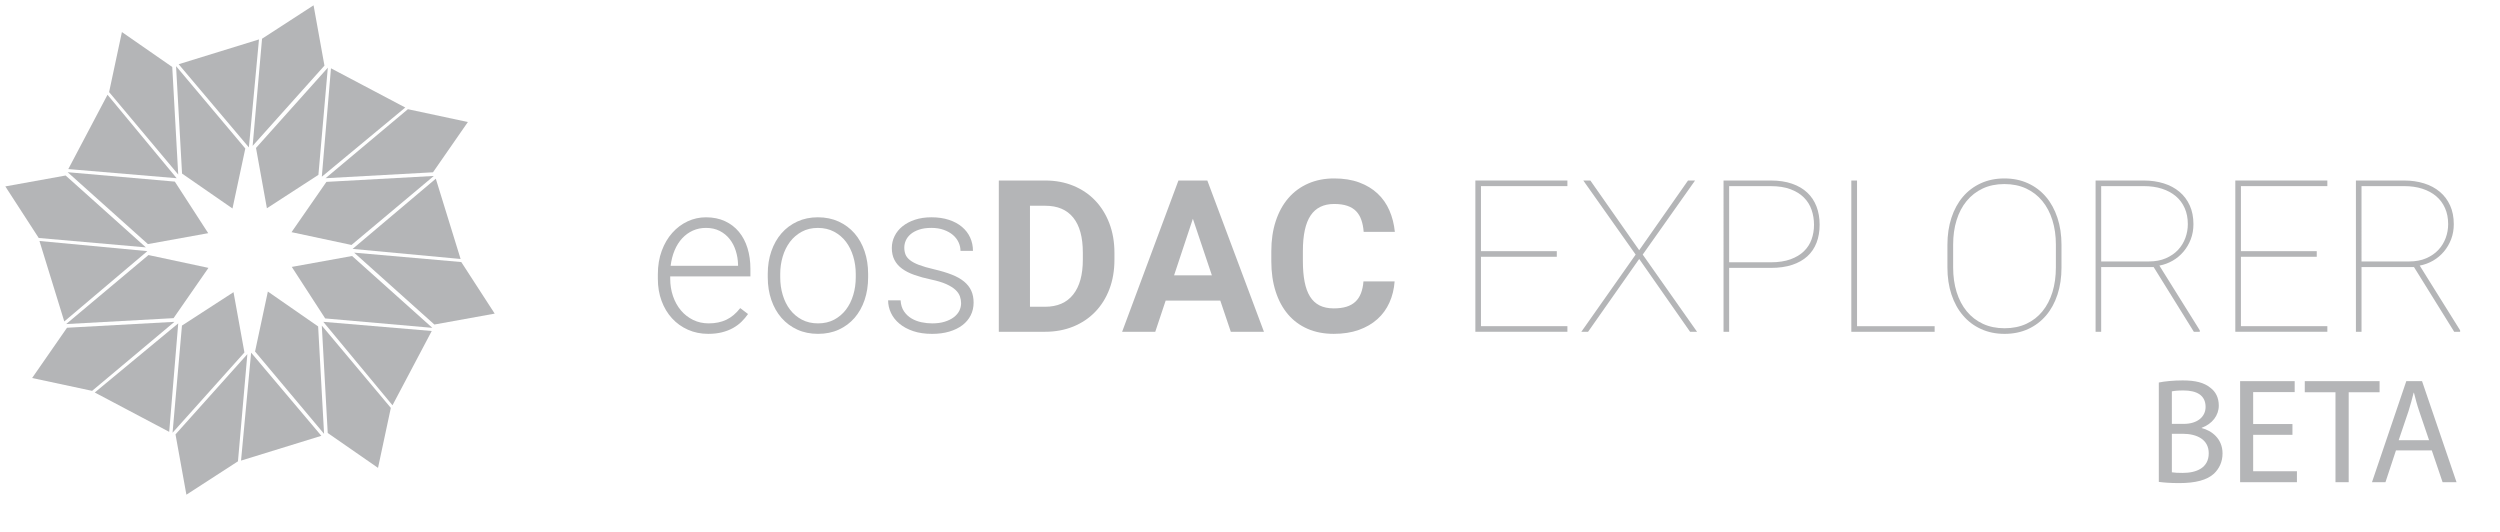 <?xml version="1.0" encoding="utf-8"?>
<!-- Generator: Adobe Illustrator 16.0.0, SVG Export Plug-In . SVG Version: 6.00 Build 0)  -->
<!DOCTYPE svg PUBLIC "-//W3C//DTD SVG 1.1//EN" "http://www.w3.org/Graphics/SVG/1.1/DTD/svg11.dtd">
<svg version="1.1" id="Layer_1" xmlns:serif="http://www.serif.com/"
	 xmlns="http://www.w3.org/2000/svg" xmlns:xlink="http://www.w3.org/1999/xlink" x="0px" y="0px" width="200px" height="42.577px"
	 viewBox="0 79.575 200 42.577" style="enable-background:new 0 79.575 200 42.577;" xml:space="preserve">
<rect id="icon-signet-eosdac-explorer-225x48" y="79.575" style="fill:none;" width="200" height="40.851"/>
<g>
	<path style="fill:#B4B5B7;" d="M56.659,106.283c-0.588,0-1.127-0.109-1.621-0.328c-0.493-0.219-0.918-0.523-1.276-0.914
		s-0.636-0.854-0.835-1.392c-0.2-0.538-0.299-1.128-0.299-1.771v-0.357c0-0.692,0.104-1.32,0.312-1.882
		c0.208-0.563,0.489-1.042,0.844-1.438c0.354-0.396,0.762-0.702,1.225-0.918c0.463-0.216,0.952-0.324,1.467-0.324
		c0.57,0,1.078,0.103,1.521,0.308c0.443,0.205,0.816,0.49,1.118,0.856c0.302,0.365,0.531,0.8,0.686,1.305
		c0.155,0.504,0.232,1.055,0.232,1.654v0.606h-6.416v0.191c0,0.493,0.075,0.957,0.225,1.392c0.15,0.437,0.36,0.813,0.631,1.135
		s0.596,0.575,0.973,0.761c0.377,0.186,0.795,0.278,1.254,0.278c0.532,0,1.001-0.097,1.409-0.291
		c0.407-0.193,0.777-0.504,1.109-0.931l0.624,0.474c-0.15,0.216-0.323,0.421-0.52,0.615c-0.197,0.194-0.425,0.362-0.685,0.507
		c-0.261,0.145-0.554,0.258-0.881,0.341C57.429,106.242,57.063,106.283,56.659,106.283z M56.476,97.807
		c-0.377,0-0.726,0.072-1.047,0.215c-0.321,0.145-0.605,0.35-0.852,0.615c-0.246,0.267-0.449,0.586-0.607,0.96
		c-0.157,0.374-0.264,0.788-0.32,1.242h5.394v-0.107c-0.011-0.377-0.071-0.742-0.183-1.093c-0.11-0.353-0.272-0.664-0.486-0.936
		c-0.213-0.271-0.478-0.488-0.793-0.652C57.265,97.889,56.897,97.807,56.476,97.807z"/>
	<path style="fill:#B4B5B7;" d="M61.42,101.488c0-0.654,0.096-1.258,0.287-1.812c0.192-0.554,0.461-1.033,0.811-1.434
		c0.349-0.402,0.77-0.716,1.264-0.943c0.493-0.227,1.042-0.341,1.645-0.341c0.615,0,1.171,0.114,1.667,0.341
		c0.496,0.228,0.918,0.542,1.268,0.943c0.349,0.401,0.617,0.88,0.806,1.434c0.188,0.554,0.282,1.157,0.282,1.812v0.274
		c0,0.653-0.094,1.258-0.282,1.812c-0.189,0.555-0.457,1.031-0.806,1.434c-0.35,0.401-0.77,0.715-1.264,0.939
		c-0.493,0.225-1.044,0.336-1.654,0.336s-1.161-0.111-1.654-0.336c-0.493-0.225-0.915-0.538-1.268-0.939
		c-0.351-0.402-0.623-0.879-0.814-1.434c-0.19-0.554-0.287-1.158-0.287-1.812V101.488z M62.418,101.763
		c0,0.493,0.066,0.962,0.2,1.408c0.133,0.446,0.327,0.837,0.582,1.172c0.255,0.335,0.571,0.603,0.947,0.803
		c0.377,0.199,0.809,0.299,1.297,0.299s0.918-0.1,1.292-0.299c0.375-0.2,0.688-0.468,0.944-0.803
		c0.254-0.335,0.448-0.726,0.581-1.172c0.134-0.446,0.2-0.915,0.2-1.408v-0.274c0-0.482-0.066-0.946-0.2-1.392
		c-0.133-0.446-0.327-0.838-0.581-1.176c-0.255-0.338-0.572-0.607-0.952-0.81c-0.379-0.203-0.813-0.303-1.301-0.303
		c-0.481,0-0.91,0.101-1.283,0.303c-0.375,0.203-0.688,0.472-0.944,0.81c-0.254,0.338-0.449,0.73-0.582,1.176
		c-0.133,0.446-0.2,0.91-0.2,1.392V101.763z"/>
	<path style="fill:#B4B5B7;" d="M76.888,103.832c0-0.183-0.032-0.365-0.095-0.549c-0.064-0.183-0.183-0.355-0.357-0.52
		c-0.175-0.162-0.419-0.314-0.731-0.457c-0.313-0.141-0.719-0.264-1.218-0.369c-0.499-0.105-0.944-0.228-1.334-0.367
		c-0.391-0.137-0.72-0.305-0.989-0.502c-0.268-0.197-0.472-0.432-0.61-0.703c-0.139-0.271-0.208-0.589-0.208-0.956
		c0-0.332,0.074-0.647,0.221-0.947c0.147-0.299,0.357-0.56,0.631-0.781c0.275-0.221,0.607-0.397,0.998-0.528
		c0.391-0.13,0.83-0.195,1.317-0.195c0.521,0,0.988,0.068,1.401,0.204c0.413,0.135,0.762,0.324,1.047,0.565
		c0.285,0.241,0.503,0.525,0.652,0.852c0.149,0.327,0.224,0.682,0.224,1.064h-0.997c0-0.233-0.052-0.46-0.154-0.682
		c-0.103-0.222-0.252-0.417-0.448-0.586c-0.198-0.169-0.441-0.306-0.732-0.411s-0.622-0.158-0.993-0.158
		c-0.388,0-0.719,0.047-0.993,0.142c-0.274,0.093-0.499,0.215-0.673,0.365c-0.174,0.15-0.302,0.318-0.382,0.503
		c-0.08,0.186-0.121,0.373-0.121,0.561c0,0.2,0.031,0.381,0.092,0.545c0.061,0.163,0.179,0.315,0.354,0.457
		c0.174,0.141,0.417,0.271,0.731,0.391c0.313,0.119,0.722,0.236,1.226,0.354c0.543,0.127,1.011,0.269,1.404,0.424
		c0.394,0.154,0.719,0.339,0.977,0.552c0.258,0.214,0.449,0.458,0.573,0.731c0.125,0.274,0.188,0.592,0.188,0.952
		c0,0.371-0.078,0.71-0.232,1.018c-0.156,0.308-0.377,0.571-0.666,0.79c-0.288,0.219-0.637,0.389-1.047,0.512
		c-0.41,0.121-0.867,0.182-1.372,0.182c-0.57,0-1.075-0.072-1.512-0.219c-0.438-0.148-0.806-0.346-1.105-0.596
		c-0.299-0.249-0.525-0.535-0.677-0.859s-0.229-0.661-0.229-1.01h0.998c0.022,0.354,0.113,0.65,0.274,0.885
		c0.161,0.236,0.36,0.424,0.599,0.564c0.238,0.142,0.503,0.243,0.794,0.305c0.291,0.061,0.577,0.091,0.859,0.091
		c0.377,0,0.71-0.044,0.998-0.133c0.289-0.089,0.531-0.208,0.728-0.357c0.197-0.149,0.345-0.321,0.444-0.515
		C76.838,104.245,76.888,104.043,76.888,103.832z"/>
	<path style="fill:#B4B5B7;" d="M79.905,106.117V94.016h3.723c0.814,0,1.561,0.141,2.24,0.42c0.678,0.279,1.26,0.673,1.746,1.18
		c0.484,0.507,0.863,1.116,1.134,1.825s0.407,1.496,0.407,2.36v0.549c0,0.863-0.134,1.649-0.402,2.355
		c-0.269,0.707-0.648,1.313-1.139,1.82c-0.491,0.508-1.077,0.899-1.758,1.177c-0.682,0.276-1.433,0.415-2.252,0.415H79.905z
		 M82.398,96.036v8.08h1.205c0.986,0,1.737-0.326,2.252-0.978c0.516-0.651,0.772-1.58,0.772-2.788v-0.565
		c0-1.23-0.254-2.163-0.764-2.796c-0.51-0.635-1.255-0.953-2.236-0.953H82.398z"/>
	<path style="fill:#B4B5B7;" d="M97.624,103.624h-4.371l-0.832,2.493H89.77l4.505-12.101h2.311l4.53,12.101h-2.651L97.624,103.624z
		 M93.926,101.604h3.025l-1.521-4.529L93.926,101.604z"/>
	<path style="fill:#B4B5B7;" d="M111.57,102.087c-0.045,0.615-0.184,1.181-0.416,1.695c-0.232,0.516-0.553,0.958-0.964,1.325
		c-0.41,0.369-0.907,0.656-1.491,0.865c-0.585,0.207-1.252,0.311-2,0.311c-0.775,0-1.473-0.133-2.09-0.402s-1.141-0.655-1.57-1.159
		c-0.43-0.505-0.76-1.116-0.988-1.833c-0.231-0.718-0.346-1.523-0.346-2.415v-0.797c0-0.892,0.119-1.699,0.357-2.419
		c0.238-0.72,0.574-1.333,1.01-1.836c0.436-0.505,0.963-0.892,1.583-1.164s1.313-0.408,2.077-0.408c0.754,0,1.421,0.106,2,0.32
		c0.578,0.213,1.07,0.51,1.475,0.889s0.721,0.832,0.947,1.355c0.229,0.523,0.371,1.093,0.434,1.708h-2.494
		c-0.028-0.361-0.09-0.679-0.188-0.956c-0.097-0.278-0.236-0.51-0.42-0.699c-0.183-0.188-0.418-0.331-0.706-0.428
		s-0.638-0.146-1.048-0.146c-0.842,0-1.469,0.306-1.881,0.919c-0.413,0.612-0.62,1.561-0.62,2.846v0.814
		c0,0.626,0.046,1.175,0.138,1.646s0.235,0.864,0.432,1.181c0.197,0.315,0.452,0.552,0.764,0.711
		c0.314,0.156,0.692,0.236,1.135,0.236c0.395,0,0.732-0.045,1.02-0.133c0.285-0.09,0.523-0.223,0.715-0.404
		c0.19-0.18,0.338-0.405,0.443-0.677s0.172-0.587,0.199-0.947H111.57z"/>
	<path style="fill:#B4B5B7;" d="M124.544,100.117h-6.067v5.552h6.915v0.448h-7.363V94.016h7.363v0.449h-6.915v5.203h6.067V100.117z"/>
	<path style="fill:#B4B5B7;" d="M131.135,99.593l3.906-5.577h0.564l-4.188,5.926l4.347,6.175h-0.557l-4.072-5.826l-4.089,5.826h-0.54
		l4.346-6.175l-4.188-5.926h0.565L131.135,99.593z"/>
	<path style="fill:#B4B5B7;" d="M138.332,101.006v5.111h-0.449V94.016h3.781c0.645,0,1.209,0.085,1.697,0.254
		c0.486,0.169,0.895,0.407,1.221,0.715c0.326,0.307,0.574,0.679,0.74,1.114s0.249,0.918,0.249,1.45c0,0.532-0.082,1.011-0.245,1.438
		c-0.164,0.427-0.408,0.79-0.735,1.089c-0.327,0.299-0.735,0.528-1.222,0.69c-0.488,0.16-1.057,0.24-1.705,0.24H138.332z
		 M138.332,100.558h3.332c0.611,0,1.135-0.079,1.572-0.237c0.438-0.158,0.796-0.373,1.076-0.644
		c0.279-0.271,0.484-0.589,0.614-0.952c0.13-0.363,0.196-0.75,0.196-1.16c0-0.426-0.066-0.828-0.196-1.205
		c-0.13-0.376-0.335-0.705-0.614-0.984c-0.28-0.28-0.639-0.501-1.076-0.665c-0.438-0.163-0.961-0.245-1.572-0.245h-3.332V100.558z"
		/>
	<path style="fill:#B4B5B7;" d="M148.563,105.669h6.208v0.448h-6.665V94.016h0.457V105.669z"/>
	<path style="fill:#B4B5B7;" d="M164.92,100.973c0,0.793-0.107,1.514-0.32,2.165s-0.518,1.21-0.914,1.675
		c-0.396,0.466-0.875,0.828-1.434,1.084c-0.561,0.258-1.189,0.387-1.887,0.387c-0.693,0-1.32-0.129-1.883-0.387
		c-0.563-0.256-1.043-0.618-1.441-1.084c-0.399-0.465-0.707-1.023-0.923-1.675s-0.324-1.372-0.324-2.165v-1.812
		c0-0.786,0.106-1.506,0.32-2.161c0.214-0.654,0.519-1.213,0.914-1.678c0.396-0.466,0.876-0.827,1.438-1.085
		c0.562-0.258,1.189-0.387,1.883-0.387c0.697,0,1.327,0.128,1.89,0.387c0.563,0.258,1.042,0.619,1.438,1.085
		c0.396,0.465,0.701,1.024,0.918,1.678c0.217,0.654,0.324,1.375,0.324,2.161V100.973z M164.471,99.145
		c0-0.709-0.093-1.36-0.278-1.953s-0.454-1.104-0.806-1.534c-0.353-0.429-0.783-0.763-1.293-1.001s-1.092-0.357-1.744-0.357
		c-0.648,0-1.227,0.119-1.734,0.357c-0.506,0.238-0.936,0.573-1.287,1.001c-0.354,0.43-0.62,0.94-0.803,1.534
		c-0.184,0.593-0.274,1.244-0.274,1.953v1.828c0,0.715,0.093,1.37,0.278,1.967c0.186,0.596,0.455,1.107,0.807,1.536
		c0.352,0.431,0.782,0.764,1.292,1.002s1.089,0.357,1.737,0.357c0.653,0,1.236-0.119,1.746-0.357s0.938-0.571,1.287-1.002
		c0.35-0.429,0.615-0.94,0.799-1.536c0.182-0.597,0.273-1.252,0.273-1.967V99.145z"/>
	<path style="fill:#B4B5B7;" d="M172.292,100.939h-4.198v5.178h-0.447V94.016h3.855c0.576,0,1.108,0.077,1.596,0.229
		c0.488,0.152,0.907,0.377,1.259,0.673c0.353,0.296,0.626,0.66,0.823,1.093c0.196,0.432,0.295,0.931,0.295,1.496
		c0,0.432-0.07,0.834-0.211,1.205c-0.143,0.371-0.336,0.702-0.583,0.993c-0.245,0.291-0.534,0.532-0.864,0.723
		c-0.33,0.19-0.686,0.323-1.067,0.394l3.233,5.179v0.116h-0.475L172.292,100.939L172.292,100.939z M168.094,100.491h3.814
		c0.517,0,0.969-0.084,1.359-0.254s0.717-0.393,0.978-0.673c0.261-0.28,0.455-0.599,0.585-0.956
		c0.131-0.357,0.196-0.724,0.196-1.101c0-0.477-0.083-0.903-0.249-1.28c-0.167-0.377-0.404-0.695-0.711-0.956
		c-0.309-0.26-0.678-0.459-1.109-0.598c-0.433-0.139-0.918-0.208-1.455-0.208h-3.408V100.491L168.094,100.491z"/>
	<path style="fill:#B4B5B7;" d="M185.34,100.117h-6.066v5.552h6.914v0.448h-7.363V94.016h7.363v0.449h-6.914v5.203h6.066V100.117z"/>
	<path style="fill:#B4B5B7;" d="M193.119,100.939h-4.197v5.178h-0.449V94.016h3.857c0.576,0,1.108,0.077,1.596,0.229
		c0.488,0.152,0.907,0.377,1.259,0.673c0.353,0.296,0.626,0.66,0.823,1.093c0.196,0.432,0.295,0.931,0.295,1.496
		c0,0.432-0.07,0.834-0.211,1.205c-0.143,0.371-0.336,0.702-0.583,0.993s-0.534,0.532-0.864,0.723
		c-0.33,0.19-0.686,0.323-1.068,0.394l3.233,5.179v0.116h-0.474L193.119,100.939z M188.922,100.491h3.814
		c0.517,0,0.969-0.084,1.359-0.254s0.717-0.393,0.977-0.673c0.26-0.28,0.456-0.599,0.586-0.956c0.131-0.357,0.195-0.724,0.195-1.101
		c0-0.477-0.082-0.903-0.25-1.28c-0.165-0.377-0.402-0.695-0.71-0.956s-0.677-0.459-1.108-0.598
		c-0.433-0.139-0.918-0.208-1.455-0.208h-3.408V100.491z"/>
</g>
<path id="Shape_2" style="fill:#B4B5B7;" d="M14.085,84.866l0.479,8.595l4.035,2.793l1.026-4.799L14.085,84.866z"/>
<path id="Shape_2_copy" style="fill:#B4B5B7;" d="M20.48,91.411l0.872,4.825l4.121-2.673l0.753-8.572L20.48,91.411z"/>
<path id="Shape_2_copy_2" style="fill:#B4B5B7;" d="M26.113,94.125l-2.791,4.023l4.798,1.024l6.586-5.521L26.113,94.125z"/>
<path id="Shape_2_copy_3" style="fill:#B4B5B7;" d="M28.167,100.054l-4.824,0.873l2.672,4.122l8.572,0.753L28.167,100.054z"/>
<path id="Shape_2_copy_4" style="fill:#B4B5B7;" d="M25.451,105.69l-4.022-2.791l-1.025,4.798l5.522,6.586L25.451,105.69z"/>
<path id="Shape_2_copy_5" style="fill:#B4B5B7;" d="M18.681,102.949l-4.124,2.672l-0.752,8.572l5.749-6.42L18.681,102.949z"/>
<path id="Shape_2_copy_6" style="fill:#B4B5B7;" d="M11.877,99.979L5.293,105.5l8.592-0.473l2.791-4.022L11.877,99.979z"/>
<path id="Shape_2_copy_7" style="fill:#B4B5B7;" d="M13.986,94.104l-8.573-0.752l6.419,5.75l4.824-0.873L13.986,94.104z"/>
<path id="Shape_2_copy_15" style="fill:#B4B5B7;" d="M5.25,93.616l-4.824,0.872l2.672,4.125l8.571,0.753L5.25,93.616z"/>
<path id="Shape_2_copy_8" style="fill:#B4B5B7;" d="M13.78,84.934l-4.027-2.795l-1.025,4.803l5.529,6.595L13.78,84.934z"/>
<path id="Shape_2_copy_9" style="fill:#B4B5B7;" d="M25.085,80l-4.121,2.672l-0.753,8.573l5.745-6.42L25.085,80z"/>
<path id="Shape_2_copy_10" style="fill:#B4B5B7;" d="M32.631,88.311l-6.586,5.521l8.594-0.473l2.791-4.022L32.631,88.311z"/>
<path id="Shape_2_copy_11" style="fill:#B4B5B7;" d="M36.903,100.539l-8.572-0.752l6.419,5.75l4.825-0.873L36.903,100.539z"/>
<path id="Shape_2_copy_12" style="fill:#B4B5B7;" d="M25.744,105.621l0.474,8.594l4.023,2.79l1.025-4.798L25.744,105.621z"/>
<path id="Shape_2_copy_13" style="fill:#B4B5B7;" d="M14.04,114.326l0.872,4.825l4.125-2.671l0.752-8.573L14.04,114.326L14.04,114.326z"/>
<path id="Shape_2_copy_14" style="fill:#B4B5B7;" d="M5.361,105.794l-2.791,4.022l4.799,1.027l6.586-5.521L5.361,105.794z"/>
<path id="Shape_2_copy_16" style="fill:#B4B5B7;" d="M7.581,110.975l5.955,3.148l0.723-8.678L7.581,110.975z"/>
<path id="Shape_2_copy_17" style="fill:#B4B5B7;" d="M3.157,98.854l1.986,6.437l6.646-5.625L3.157,98.854z"/>
<path id="Shape_2_copy_18" style="fill:#B4B5B7;" d="M8.601,87.155l-3.137,5.946l8.67,0.732L8.601,87.155z"/>
<path id="Shape_2_copy_19" style="fill:#B4B5B7;" d="M14.293,84.713l5.617,6.653l0.808-8.637L14.293,84.713z"/>
<path id="Shape_2_copy_20" style="fill:#B4B5B7;" d="M26.478,85.039l-0.733,8.673l6.677-5.535L26.478,85.039z"/>
<path id="Shape_2_copy_21" style="fill:#B4B5B7;" d="M34.864,93.87l-6.653,5.617l8.637,0.807L34.864,93.87z"/>
<path id="Shape_2_copy_22" style="fill:#B4B5B7;" d="M25.864,105.322l5.535,6.676l3.14-5.943L25.864,105.322z"/>
<path id="Shape_2_copy_23" style="fill:#B4B5B7;" d="M20.09,107.787l-0.807,8.636l6.425-1.983L20.09,107.787z"/>
<g>
	<path style="fill:#B4B5B7;" d="M172.705,110.176c0.456-0.096,1.176-0.168,1.907-0.168c1.044,0,1.715,0.18,2.219,0.588
		c0.42,0.312,0.672,0.791,0.672,1.427c0,0.78-0.516,1.464-1.367,1.775v0.023c0.768,0.192,1.667,0.828,1.667,2.027
		c0,0.695-0.276,1.224-0.684,1.619c-0.563,0.516-1.476,0.756-2.795,0.756c-0.72,0-1.271-0.048-1.619-0.097V110.176z
		 M173.749,113.486h0.947c1.104,0,1.751-0.576,1.751-1.355c0-0.947-0.72-1.319-1.774-1.319c-0.48,0-0.756,0.036-0.924,0.072V113.486
		z M173.749,117.359c0.204,0.036,0.504,0.049,0.875,0.049c1.08,0,2.075-0.396,2.075-1.571c0-1.104-0.947-1.56-2.087-1.56h-0.863
		V117.359z"/>
	<path style="fill:#B4B5B7;" d="M183.396,114.361h-3.143v2.914h3.502v0.876h-4.546v-8.084h4.366v0.876h-3.322v2.555h3.143V114.361z"/>
	<path style="fill:#B4B5B7;" d="M186.84,110.955h-2.458v-0.888h5.984v0.888h-2.471v7.196h-1.056V110.955z"/>
	<path style="fill:#B4B5B7;" d="M191.677,115.608l-0.84,2.543h-1.079l2.746-8.084h1.26l2.759,8.084h-1.115l-0.864-2.543H191.677z
		 M194.327,114.793l-0.791-2.326c-0.181-0.528-0.3-1.008-0.42-1.476h-0.024c-0.12,0.479-0.252,0.972-0.407,1.463l-0.792,2.339
		H194.327z"/>
</g>
</svg>

